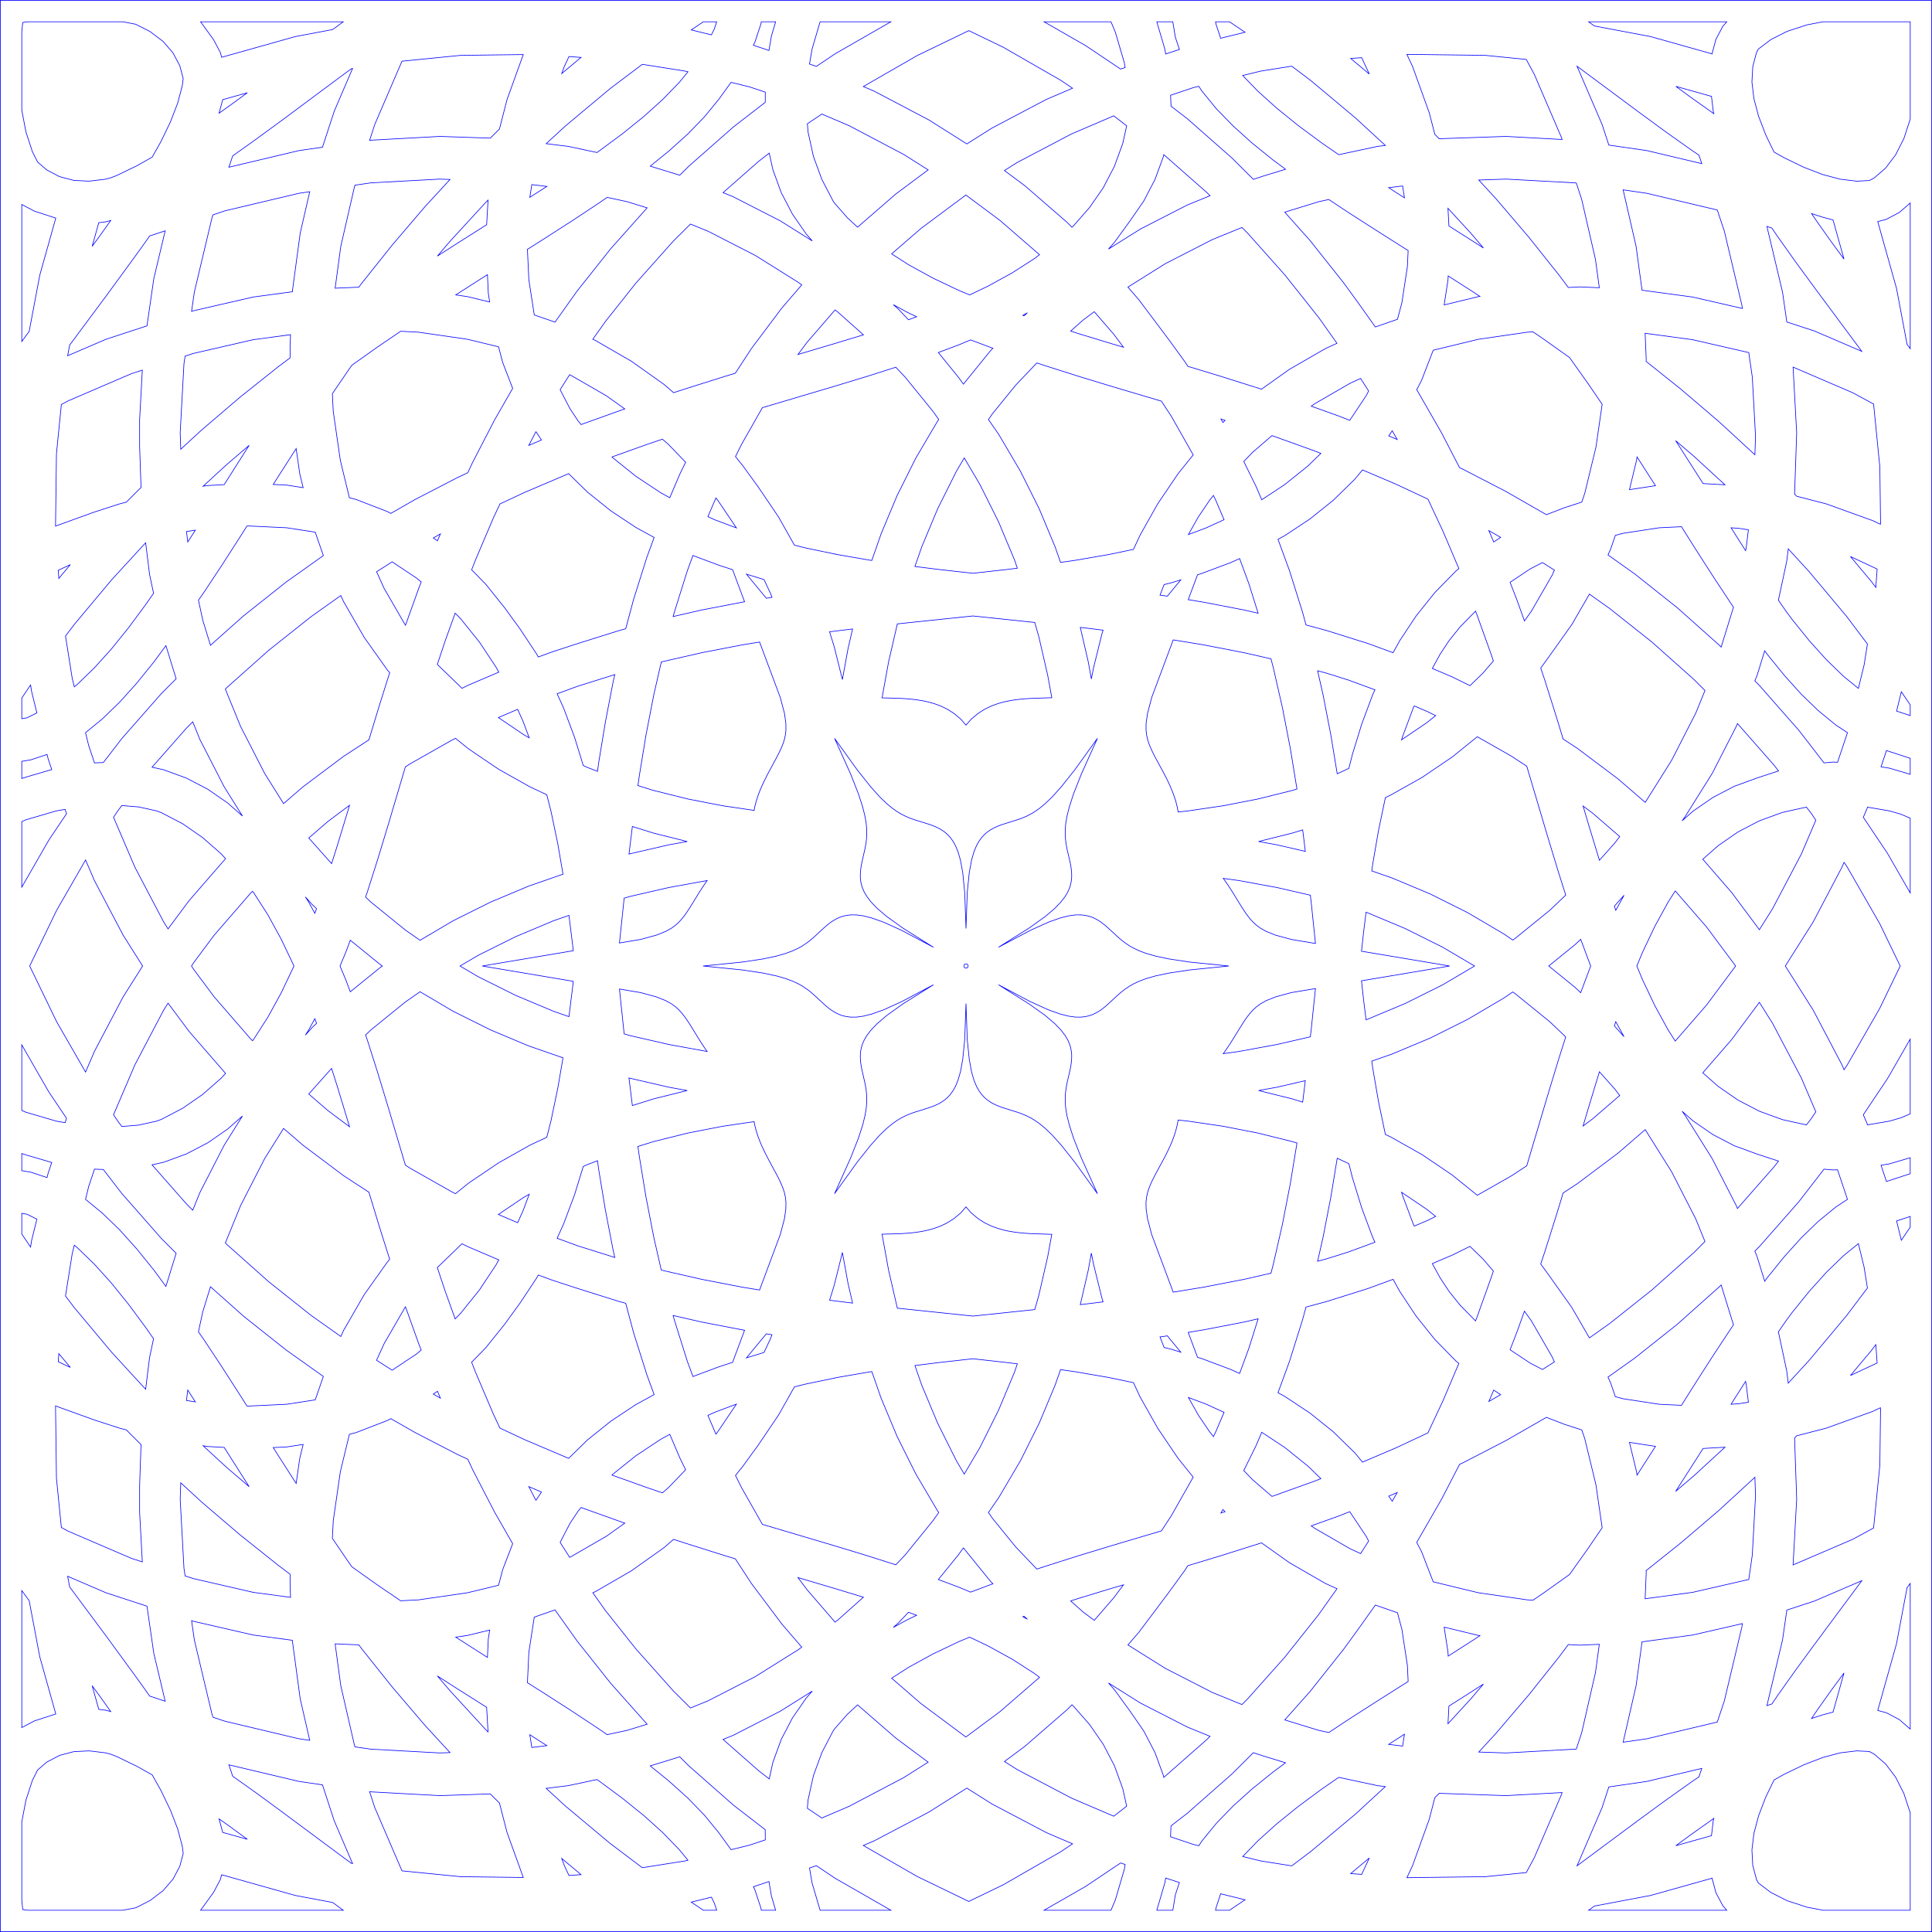 <?xml version="1.0" encoding="UTF-8" standalone="no"?>
<svg
   xmlns:dc="http://purl.org/dc/elements/1.1/"
   xmlns:cc="http://creativecommons.org/ns#"
   xmlns:rdf="http://www.w3.org/1999/02/22-rdf-syntax-ns#"
   xmlns:svg="http://www.w3.org/2000/svg"
   xmlns="http://www.w3.org/2000/svg"
   xmlns:sodipodi="http://sodipodi.sourceforge.net/DTD/sodipodi-0.dtd"
   xmlns:inkscape="http://www.inkscape.org/namespaces/inkscape"
   width="1492.913"
   height="1492.914"
   viewBox="-45 -990 1492.913 1492.914"
   version="1.1"
   id="svg6"
   sodipodi:docname="lotus - projection-2.svg"
   inkscape:version="0.92.3 (2405546, 2018-03-11)">
  <defs
     id="defs10" />
  <sodipodi:namedview
     pagecolor="#ffffff"
     bordercolor="#666666"
     borderopacity="1"
     objecttolerance="10"
     gridtolerance="10"
     guidetolerance="10"
     inkscape:pageopacity="0"
     inkscape:pageshadow="2"
     inkscape:window-width="1920"
     inkscape:window-height="1026"
     id="namedview8"
     showgrid="true"
     inkscape:zoom="0.45603865"
     inkscape:cx="589.68182"
     inkscape:cy="675.78438"
     inkscape:window-x="1600"
     inkscape:window-y="27"
     inkscape:window-maximized="1"
     inkscape:current-layer="svg6"
     inkscape:document-units="cm"
     fit-margin-top="0"
     fit-margin-left="0"
     fit-margin-right="0"
     fit-margin-bottom="0"
     inkscape:snap-nodes="false"
     inkscape:snap-others="false"
     inkscape:snap-to-guides="false"
     inkscape:snap-bbox="true"
     inkscape:bbox-nodes="true">
    <inkscape:grid
       type="xygrid"
       id="grid4529"
       units="cm"
       spacingx="737.008"
       spacingy="737.008"
       originx="0"
       originy="0" />
  </sodipodi:namedview>
  <title
     id="title2">OpenSCAD Model</title>
  <path
     style="fill:none;stroke:#0000ff;stroke-width:0.5;stroke-opacity:1"
     d="M -44.75,-989.75 V 502.663 H 1447.663 V -989.75 Z m 21.246,16.582 h 73.422 l 9.911,1.879 11.044,5.603 10.137,7.676 7.676,8.874 5.247,9.911 2.623,9.943 -0.648,5.247 -3.595,13.7 -5.636,14.574 -7.481,15.481 -6.607,11.692 -11.724,6.639 -15.481,7.482 -4.858,1.879 -4.016,1.068 -12.761,1.522 -11.886,-0.648 -10.914,-2.882 -9.943,-5.247 -6.931,-6.024 -4.048,-8 -4.988,-15.287 -3.206,-16.809 v -60.338 l 0.713,-7.384 2.138,-0.357 z m 133.501,0 h 110.247 l -8.162,5.992 -28.89,5.441 -56.937,15.999 -0.972,-3.66 -5.247,-9.943 z m 388.488,0 h 10.332 l -1.879,5.636 -2.202,4.47 -15.578,-3.822 z m 44.792,0 h 11.076 l -3.271,11.077 -1.879,11.076 -12.048,-4.016 1.166,-2.332 4.664,-14.153 z m 45.439,0 h 54.67 l -43.011,24.712 -14.574,9.781 -0.648,-0.292 -4.632,-1.554 1.944,-11.4 z m 173.079,0 h 51.69 l 3.401,8.13 6.866,23.319 0.68,3.919 -3.498,1.166 -27.076,-18.137 z m 87.09,0 h 12.372 l 1.943,11.854 3.174,9.554 -10.623,3.466 -0.615,-3.628 z m 45.407,0 h 10.785 l 11.983,8.097 -18.817,4.632 -3.66,-11.076 z m 288.281,0 h 106.749 l -3.142,3.627 -5.247,9.943 -2.915,10.915 v 0.323 l -47.577,-13.376 -43.431,-8.194 z m 181.111,0 h 67.398 v 75.236 l -4.89,14.963 -6.413,12.664 -7.708,10.17 -8.842,7.644 -3.725,1.976 -9.619,0.517 -12.793,-1.522 -13.668,-3.627 -14.574,-5.603 -15.481,-7.514 -7.514,-4.242 -6.348,-13.085 -5.603,-14.574 -3.627,-13.668 -1.522,-12.793 0.648,-11.854 2.882,-10.914 1.425,-2.688 9.651,-7.32 12.696,-6.413 15.287,-4.988 z m -660.056,6.834 26.687,12.89 44.144,25.359 9.328,6.251 -20.145,8.615 -42.136,22.185 -19.4,12.242 -29.375,-18.558 -42.136,-22.153 -8.486,-3.627 41.812,-24.032 z m 338.513,18.331 60.532,0.778 31.707,3.142 6.251,11.595 20.987,48.84 0.453,1.425 -43.334,-2.364 -50.945,1.749 -0.68,0.067 -3.368,-3.368 -4.308,-16.68 -12.922,-35.853 z m -682.792,0.166 -12.566,34.816 -5.862,22.768 -0.517,0.486 -6.51,6.51 -39.027,-1.328 -53.342,2.915 -0.939,0.166 4.016,-12.339 21.02,-48.873 45.31,-4.502 z m 35.303,1.522 9.327,0.68 -14.898,12.469 2.008,-5.506 z m 612.544,0.874 5.927,12.663 -14.412,-12.048 z m -555.866,5.149 33.132,5.247 2.138,0.517 -6.51,7.967 -12.858,13.311 -14.671,13.214 -16.388,13.246 -17.975,13.311 -1.911,1.328 -22.153,-4.729 -17.068,-2.105 14.736,-13.57 34.558,-28.89 z m 501.844,1.425 14.704,11.109 34.557,28.922 23.06,21.214 -5.992,0.745 -30.023,6.413 -13.441,-9.295 -18.007,-13.344 -16.356,-13.214 -14.671,-13.214 -11.724,-12.113 13.862,-3.401 z m 220.461,0.067 47.383,35.173 20.89,15.319 19.659,13.959 6.283,4.243 v 0.099 l 2.17,6.445 -42.428,-10.073 -29.408,-4.243 -5.214,-15.967 z m -946.199,1.716 -14.186,33.068 -9.068,27.756 -18.169,2.623 -54.152,12.858 2.947,-8.777 17.522,-12.469 20.89,-15.287 45.796,-34.072 7.579,-5.538 z m 292.491,10.72 14.348,3.53 12.08,4.048 -0.032,7.87 -24.453,18.882 -34.557,30.412 -7.061,7.028 -22.801,-7.028 14.477,-11.724 14.671,-13.214 12.89,-13.311 10.979,-13.441 z m 361.411,3.044 2.429,3.692 10.979,13.473 12.89,13.279 14.671,13.246 16.356,13.214 9.716,7.19 -16.874,5.182 -8.032,2.623 -16.55,-16.517 -34.525,-30.38 -12.534,-9.651 0.032,-0.259 -0.388,-8.162 17.684,-5.927 z m 368.666,0.067 27.497,7.708 1.424,11.918 0.388,1.458 -18.04,-12.825 z m -1103.893,4.923 -13.149,9.619 -8.68,6.154 2.785,-10.429 z m 443.967,16.453 21.149,9.036 42.104,22.185 18.882,11.918 -25.068,18.688 -29.473,25.586 -7.838,-7.222 -9.781,-11.142 -1.36,-1.943 -8.615,-16.55 -6.51,-17.748 -4.178,-18.979 -0.517,-6.316 z m 225.546,1.393 9.975,7.708 -2.98,13.506 -6.477,17.781 -8.615,16.55 -10.655,15.352 -12.469,14.218 -1.068,0.972 -3.854,-3.854 -32.388,-28.112 -15.934,-11.854 9.716,-6.154 42.136,-22.153 z m -266.225,28.825 2.818,12.761 6.478,17.781 8.647,16.55 10.623,15.352 4.696,5.376 -24.614,-15.449 -36.436,-18.655 -7.87,-3.206 27.497,-24.193 z m 304.895,1.166 33.262,29.246 2.494,2.494 -17.424,7.093 -36.436,18.655 -24.614,15.449 4.696,-5.344 11.983,-16.485 10.623,-15.384 8.615,-16.55 6.51,-17.748 z m -559.428,18.882 7.87,0.292 -19.368,21.052 -25.327,29.667 -23.449,29.375 -2.364,3.142 -18.267,0.778 4.372,-32.388 10.655,-46.346 0.292,-0.874 12.242,-1.781 z m 823.872,0 53.374,2.915 0.972,0.166 4.146,12.663 10.623,46.346 2.98,21.862 -15.06,-0.648 -8.907,0.453 -7.222,-9.651 -23.449,-29.408 -25.327,-29.667 -13.182,-14.315 z m -752.781,4.243 11.595,1.425 -13.149,8.421 z m 672.881,1.07 1.425,9.166 -12.21,-7.838 z m 170.391,2.98 18.364,2.688 54.378,12.89 5.474,16.356 13.57,57.261 0.357,2.462 -38.412,-8.809 -39.124,-5.279 -4.599,-33.942 z m -1014.893,1.458 -7.352,31.966 -6.024,44.597 -0.032,0.744 -30.282,4.081 -46.346,10.655 -1.264,0.388 2.138,-14.898 13.603,-57.261 0.809,-2.397 9.166,-3.077 57.261,-13.57 z m 507.025,2.559 26.363,19.627 30.541,26.493 -3.919,2.98 -17.36,11.141 -18.785,10.299 -13.959,6.64 -8.097,-3.368 -20.113,-9.554 -18.785,-10.299 -13.246,-8.485 22.509,-19.53 z m -277.204,1.813 15.417,3.336 15.481,4.761 -28.047,31.48 -26.04,32.776 -17.101,24.031 -16.032,-5.538 -4.178,-27.173 -1.101,-23.513 12.307,-7.773 22.282,-14.315 20.955,-13.862 z m 557.647,1.652 15.287,10.137 22.283,14.283 23.74,15.028 -0.584,12.372 -4.243,27.853 -3.433,12.89 -17.101,5.927 -12.502,-17.619 -11.983,-16.485 -26.04,-32.776 -19.465,-21.829 26.266,-8.097 z m -649.692,0.486 -1.07,19.012 -23.805,15.06 -14.283,9.166 9.813,-11.465 27.367,-29.797 z m 1098.971,2.235 v 112.514 l -2.461,-3.368 -8.129,-43.172 -14.51,-51.626 6.672,-1.781 9.943,-5.247 z m -1459.249,1.134 9.716,5.117 16.55,5.376 -12.372,44.144 -8.194,43.431 -5.7,7.773 z m 1102.048,2.947 17.586,19.141 9.814,11.498 -14.315,-9.166 -12.34,-7.805 z m 280.961,4.081 8.583,2.785 8,2.105 8.486,30.25 -2.818,-3.822 -6.672,-9.068 -10.623,-14.963 z m -1314.283,5.344 -8.097,11.4 -6.251,8.518 5.117,-18.234 5.182,-0.615 z m 447.983,2.753 13.667,5.571 36.436,18.688 33.391,20.89 2.494,1.878 -15.351,17.813 -23.481,31.286 -12.502,19.141 -7.741,2.332 -29.57,9.328 -10.396,3.368 -7.449,-6.445 -25.23,-17.91 -27.756,-16.032 -1.976,-0.907 9.781,-13.765 23.513,-29.602 28.728,-32.258 z m 831.807,1.846 3.854,1.264 4.21,6.251 13.991,19.692 15.287,20.858 34.039,45.828 1.943,2.623 -36.566,-15.708 -21.376,-6.996 -3.336,-23.125 z m -405.685,0.809 4.47,4.437 28.728,32.225 26.04,32.776 14.218,20.048 -8.939,4.081 -27.756,15.999 -21.635,15.384 -2.073,-0.68 -29.57,-9.327 -25.262,-7.676 -2.364,-3.627 -11.983,-16.485 -23.481,-31.286 -8.486,-9.813 29.019,-18.169 36.436,-18.655 z m -832.033,2.559 -8.81,37.116 -5.247,36.339 -31.448,10.267 -29.861,12.825 1.554,-8.259 27.724,-37.278 15.287,-20.89 11.983,-16.485 6.834,-9.652 z m 249.027,33.877 0.648,14.121 1.069,6.996 -17.133,-4.146 -9.068,-1.328 19.465,-12.469 z m 742.385,1.003 19.335,12.372 5.182,3.433 -1.166,0.166 -26.46,6.413 2.98,-19.432 z m -428.745,22.186 11.336,6.186 6.639,3.141 -6.251,2.332 -7.805,-8.194 z m -45.051,4.081 2.17,1.62 19.756,17.619 -23.254,7.06 -27.303,8.097 6.931,-9.263 z m 200.316,1.36 15.125,17.489 7.449,9.943 -8.453,-2.494 -25.878,-7.87 -6.478,-2.073 9.49,-8.453 z m -51.658,0.843 -2.559,2.3 -1.003,-0.323 z m -484.322,14.283 13.635,0.68 38.023,5.506 23.999,5.797 3.206,12.146 7.708,19.983 -13.926,24.291 -17.068,33.003 -3.692,7.902 -7.935,3.725 -32.97,17.068 -18.558,10.623 -2.818,-1.458 -23.934,-9.263 -5.279,-1.393 -6.964,-28.728 -5.506,-37.991 -0.68,-13.667 12.275,-18.008 2.818,-3.983 19.627,-13.959 z m 875.044,0.486 8.065,5.473 20.112,14.315 14.315,20.113 10.915,16.032 -4.826,33.262 -8.615,35.529 -2.332,6.801 -13.311,4.307 -13.992,5.409 -31.286,-17.943 -33.003,-17.068 -2.818,-1.328 -13.862,-26.785 -19.238,-33.489 3.757,-7.255 8.971,-23.222 34.914,-8.453 37.991,-5.506 z m 86.604,1.069 36.727,4.955 43.367,9.943 2.721,18.914 2.494,45.537 -0.486,14.509 -27.691,-25.489 -29.667,-25.327 -26.687,-21.311 0.067,-1.781 z m -1046.73,1.068 -0.357,8.712 v 9.198 l -9.23,6.931 -29.375,23.416 -29.667,25.359 -16.194,14.898 -0.453,-12.599 2.915,-53.374 0.874,-5.96 6.283,-2.04 46.346,-10.655 z m 525.518,4.048 15.773,5.927 1.458,0.486 -1.814,1.878 -20.987,25.878 -3.822,-5.279 -15.546,-19.141 15.967,-5.992 z m 51.172,17.813 7.741,2.526 24.873,7.902 25.878,7.87 37.764,11.206 7.546,11.498 17.036,30.056 -11.692,14.51 -15.708,23.222 -13.57,24.096 -5.214,11.174 -19.303,4.016 -25.553,4.405 -11.465,1.652 -4.243,-12.113 -12.275,-29.343 -14.445,-28.922 -16.744,-28.436 -8.032,-11.627 3.012,-4.34 18.04,-22.185 z m 584.367,3.206 45.99,19.756 16.226,8.777 4.825,48.581 0.551,43.237 -0.099,1.101 -6.089,-2.882 -35.885,-12.922 -22.736,-5.862 -0.486,-0.517 -1.134,-1.134 1.618,-47.286 z m -693.35,0.099 7.19,7.579 21.829,26.882 4.146,5.927 -0.972,1.424 -16.744,28.436 -14.445,28.954 -12.275,29.311 -7.255,20.793 -1.07,-0.132 -25.521,-4.405 -24.841,-5.182 -8.389,-2.105 -12.275,-21.797 -15.708,-23.222 -11.983,-16.485 -5.571,-6.931 4.599,-9.295 16.194,-28.501 54.8,-16.259 25.91,-7.87 z m -582.229,2.235 -2.105,38.347 v 20.372 l 1.101,31.966 -11.368,11.336 -5.085,1.295 -19.368,6.283 -30.25,10.914 0.713,-55.933 3.789,-37.99 5.279,-2.85 48.84,-20.987 z m 330.222,3.498 0.453,0.227 27.789,16.032 14.348,10.202 -1.62,0.551 -31.06,11.141 -1.069,0.421 -2.235,-2.688 -6.381,-9.587 -7.611,-14.704 z m 611.183,2.947 6.186,9.684 -1.781,3.466 -12.793,19.206 -8.874,-3.466 -20.89,-7.482 2.559,-1.814 27.756,-16.032 z m -107.947,31.351 3.207,1.005 -1.652,1.716 z m 132.368,9.069 3.854,6.737 -6.542,-2.785 0.713,-1.005 z m -661.643,0.745 4.243,6.38 -9.781,4.178 4.955,-9.587 z m 568.724,3.012 0.778,0.259 31.059,11.141 5.927,2.3 -9.813,9.587 -18.008,14.477 -17.846,11.789 -4.34,-10.202 -9.554,-19.4 6.801,-7.028 z m -471.01,2.753 4.47,3.854 13.473,13.959 -4.243,8.615 -8.032,18.785 -6.866,-3.757 -19.27,-12.761 -18.007,-14.445 -0.518,-0.517 27.692,-9.911 z m 782.934,1.134 14.153,12.081 23.967,22.023 -16.906,-0.939 -4.696,-7.384 z m -1102.274,3.627 -7.643,11.951 -11.66,18.396 -12.955,0.713 -3.336,0.517 18.331,-16.809 z m 36.306,2.494 2.785,19.433 2.623,10.753 -12.728,-1.976 -10.396,-0.486 5.117,-8.064 z m 1036.139,6.445 14.251,22.218 -20.113,3.077 5.441,-22.509 z m -519.883,0.778 12.113,20.534 14.445,28.954 12.275,29.311 2.202,6.413 -8.194,1.003 -26.137,2.915 -26.104,-2.915 -18.72,-2.332 5.312,-15.255 12.275,-29.343 14.444,-28.922 z m 307.746,9.263 25.78,10.979 24.776,11.595 11.595,24.744 12.307,28.922 -2.3,1.911 -16.226,16.582 -14.444,18.007 -12.761,19.271 -5.085,9.23 -19.173,-7.028 -32.258,-10.137 -15.87,-4.275 -2.623,-9.684 -10.137,-32.29 -8.874,-24.193 5.377,-2.947 19.27,-12.761 18.008,-14.445 16.615,-16.226 z m -613.418,2.915 14.607,14.283 18.008,14.445 19.238,12.761 14.186,7.773 -5.668,15.481 -10.169,32.258 -6.121,22.833 -4.923,1.328 -32.29,10.137 -19.368,6.316 -10.979,4.016 -1.295,-2.332 -12.761,-19.27 -11.983,-16.485 -14.445,-18.008 -11.012,-11.271 3.077,-7.838 13.7,-32.225 5.085,-10.818 19.303,-9.036 32.225,-13.7 z m 498.216,16.841 1.652,3.304 6.574,15.416 -14.153,6.445 -13.376,4.988 7.643,-13.57 8.874,-13.117 z m -384.439,1.879 1.328,1.651 14.509,21.506 -16.517,-6.186 -5.506,-2.494 z m -361.412,21.667 29.732,1.393 22.056,3.401 6.283,18.105 -28.857,20.501 -32.776,26.039 -25.586,22.769 -5.959,-19.4 -3.336,-15.449 4.211,-6.024 13.862,-20.955 14.315,-22.282 5.085,-8.032 z m 1107.521,0.584 11.174,17.716 14.315,22.282 13.829,20.922 0.874,1.23 -9.522,30.865 -1.749,-1.749 -32.225,-28.728 -32.776,-26.039 -20.696,-14.704 2.04,-4.469 3.66,-10.655 6.024,-1.587 27.853,-4.275 z m 38.347,0.842 5.668,0.357 7.708,1.199 -1.749,14.186 -0.421,1.878 -6.996,-10.947 z m -1186.708,1.814 -5.862,9.133 -1.003,-8.064 z m 999.541,0.357 9.101,5.214 -5.344,3.563 z m -810.204,2.559 -2.235,5.279 -3.239,-2.17 z m -227.749,6.834 3.045,24.55 3.077,14.477 -5.992,8.615 -13.311,17.975 -13.214,16.388 -13.214,14.639 -13.311,12.89 -2.202,1.781 -1.62,-6.607 -5.182,-32.647 6.801,-8.971 28.922,-34.557 z m 1269.297,4.729 16.064,17.489 28.922,34.557 16.194,21.441 -2.591,16.291 -4.405,18.007 -11.4,-9.263 -13.311,-12.89 -13.214,-14.671 -13.214,-16.356 -4.826,-6.51 -5.83,-8.453 6.413,-30.023 z m -846.381,5.117 20.08,7.514 10.558,3.433 9.263,24.809 -1.846,0.323 -31.286,6.024 -22.088,5.053 0.874,-3.174 10.137,-32.29 z m 894.444,0.778 20.631,9.684 -1.036,14.186 -3.271,-4.372 z m -472.015,1.587 7.19,19.53 7.125,22.703 -10.817,-2.494 -31.254,-6.024 -11.951,-1.975 7.19,-19.238 3.336,-1.036 22.38,-8.388 z m -654.842,2.526 18.72,12.469 3.725,3.077 -1.684,4.275 -10.461,29.149 -0.453,-0.648 -16.032,-27.756 -5.862,-12.89 z m 888.873,0.55 9.23,5.862 -1.781,3.951 -16.032,27.788 -5.344,7.481 -5.603,-15.611 -5.506,-14.218 15.578,-10.364 z m -1137.577,1.62 -8.874,10.623 -0.453,-6.251 z m 522.474,7.352 13.57,4.178 5.02,10.72 1.134,2.98 -4.372,0.713 z m 335.631,4.404 -10.429,12.631 -2.688,-0.453 -2.947,-0.388 3.141,-8.129 5.895,-1.491 z m 315.745,11.012 15.643,11.109 32.776,26.04 32.258,28.728 8.615,8.615 -7.125,17.489 -18.655,36.436 -20.372,32.517 -21.214,-18.299 -31.286,-23.481 -10.947,-7.158 -4.858,-15.967 -9.328,-29.57 -3.142,-9.328 6.218,-8.55 17.91,-25.197 z m -964.822,1.101 2.137,4.696 16.032,27.789 17.91,25.198 1.684,1.911 -7.935,25.165 -8.129,26.752 -19.659,12.825 -31.286,23.481 -14.996,12.955 -14.607,-23.286 -18.655,-36.436 -11.724,-28.76 1.23,-1.23 32.258,-28.728 32.776,-26.04 z m 876.825,12.048 0.842,2.105 11.141,31.059 1.814,5.344 -8.162,9.457 -9.943,9.619 -13.603,-6.704 -15.481,-6.607 6.121,-11.174 6.834,-10.332 8.389,-10.461 z m -788.472,1.554 4.372,4.47 14.445,17.975 12.761,19.271 2.138,3.886 -23.481,10.008 -4.955,2.461 -18.59,-17.975 -0.453,-0.517 6.056,-18.169 z m 400.082,2.17 47.772,5.02 3.142,10.914 6.834,29.732 3.206,17.521 -12.275,0.388 -3.886,0.134 -3.984,0.259 -4.048,0.356 -4.178,0.486 -4.34,0.713 -4.47,0.938 -4.631,1.328 -4.858,1.782 -5.085,2.429 -5.247,3.336 -5.311,4.437 -3.984,4.599 -3.984,-4.599 -5.312,-4.437 -5.247,-3.336 -5.085,-2.429 -4.858,-1.782 -4.664,-1.328 -4.47,-0.938 -4.308,-0.713 -4.178,-0.486 -4.081,-0.356 -3.951,-0.259 -3.886,-0.134 -10.85,-0.292 5.053,-27.821 6.769,-29.343 z m 82.977,8.842 4.437,0.517 13.182,1.62 -0.842,2.656 -6.542,26.396 -1.684,8.615 -2.397,-13.182 z m -175.961,1.199 -3.53,15.255 -4.34,23.837 -6.316,-25.295 -3.595,-11.595 z m 247.764,8.453 23.546,3.854 31.254,6.056 20.728,4.729 1.684,6.316 7.223,31.675 6.056,31.254 5.117,31.351 -3.724,1.134 -26.396,6.575 -26.752,5.214 -27.108,3.984 -7.838,0.842 -0.615,-3.53 -1.166,-4.696 -1.424,-4.34 -1.554,-4.113 -1.652,-3.854 -1.716,-3.692 -1.781,-3.562 -1.813,-3.433 -5.279,-9.749 -1.62,-3.109 -1.522,-3.045 -1.36,-3.012 -1.166,-3.044 -0.972,-3.077 -0.745,-3.304 -0.421,-3.886 0.067,-5.085 1.068,-7.546 3.239,-12.372 z m -319.632,1.652 15.999,42.881 3.271,12.372 1.036,7.546 0.067,5.085 -0.421,3.886 -0.713,3.304 -0.972,3.077 -1.199,3.044 -1.36,3.012 -1.522,3.044 -1.62,3.109 -5.279,9.749 -1.781,3.433 -1.781,3.563 -1.749,3.692 -1.652,3.854 -1.554,4.113 -1.393,4.34 -1.199,4.696 -0.388,2.3 -24.42,-3.595 -26.784,-5.214 -26.396,-6.575 -12.21,-3.789 1.166,-8.065 5.052,-30.833 6.056,-31.254 5.797,-25.392 31.221,-7.125 31.287,-6.056 z m -458.736,2.785 7.903,25.619 -11.595,11.627 -30.379,34.557 -14.283,18.526 -6.834,0.292 -4.502,-13.441 -2.429,-9.91 12.89,-10.558 13.311,-12.858 13.214,-14.671 13.246,-16.356 z m 1235.419,3.984 1.846,2.559 13.246,16.355 13.214,14.672 13.311,12.858 13.441,10.979 8.906,5.862 -7.676,22.866 -3.433,-0.166 -7.028,0.615 -19.368,-25.068 -30.38,-34.558 -3.692,-3.692 1.781,-4.405 z m -345.477,15.449 6.898,1.846 16.679,5.247 20.728,7.611 -1.814,3.951 -8.356,22.412 -7.158,23.254 -2.818,11.077 -9.004,4.21 -4.89,-29.796 -6.057,-31.254 z m -543.073,2.947 -1.263,5.409 -6.024,31.286 -5.085,30.8 -1.003,7.255 -7.967,-3.077 -3.044,-1.424 -6.769,-21.926 -8.388,-22.412 -5.02,-11.077 15.773,-5.797 z m -451.449,8.032 0.778,4.988 4.081,16.582 -7.611,3.789 -4.048,0.68 v -15.967 z m 1445.581,5.247 6.866,10.105 v 8.291 l -10.526,-3.465 z m -376.407,10.947 10.072,4.275 6.478,3.206 -6.704,5.376 -19.627,13.311 0.615,-2.073 8.388,-22.412 z m -692.8,2.623 4.178,9.263 4.761,12.728 -4.146,-2.332 -19.692,-13.311 z m -251.067,9.652 5.538,13.667 18.688,36.436 14.185,22.671 -11.4,-10.04 -15.352,-10.623 -16.582,-8.647 -17.748,-6.477 -8.777,-1.911 26.428,-30.023 z m 1193.639,1.328 28.145,31.999 3.595,4.632 -16.356,5.344 -17.748,6.477 -16.582,8.647 -15.352,10.591 -8.453,7.449 2.3,-3.174 20.922,-33.391 18.655,-36.436 z m -201.029,10.202 26.04,14.801 12.178,7.967 16.841,56.678 7.87,25.91 5.409,17.003 -12.146,11.595 -26.882,21.829 -1.911,1.328 -6.477,-4.47 -28.436,-16.744 -28.922,-14.445 -29.311,-12.275 -15.805,-5.506 0.809,-5.7 4.405,-25.553 5.182,-24.809 0.166,-0.648 4.146,-1.943 24.129,-13.57 23.222,-15.708 z m -789.541,1.23 10.17,8.226 23.222,15.708 24.129,13.57 12.987,6.088 3.304,12.988 5.182,24.809 4.048,23.578 -26.622,9.263 -29.311,12.307 -28.954,14.412 -25.554,15.093 -11.239,-7.806 -26.881,-21.797 -3.984,-3.822 1.328,-3.822 7.903,-24.841 7.87,-25.91 13.635,-45.958 3.401,-2.235 32.258,-18.299 z m 292.88,0 17.619,24.517 10.332,12.955 7.061,7.87 5.376,5.15 4.372,3.595 3.725,2.623 3.304,1.943 3.012,1.522 2.785,1.199 2.656,1.005 2.526,0.842 9.36,2.915 2.235,0.745 2.202,0.842 2.202,0.939 2.138,1.069 2.17,1.264 2.105,1.489 2.105,1.814 2.073,2.235 2.041,2.785 2.04,3.595 1.943,4.728 1.911,6.543 1.749,9.587 1.522,15.222 1.005,27.918 0.972,-27.918 1.554,-15.222 1.749,-9.587 1.879,-6.543 1.976,-4.728 2.008,-3.595 2.073,-2.785 2.073,-2.235 2.105,-1.814 2.105,-1.489 2.138,-1.264 2.17,-1.069 2.17,-0.939 2.202,-0.842 2.235,-0.745 9.392,-2.915 2.526,-0.842 2.623,-1.005 2.818,-1.199 3.012,-1.522 3.304,-1.943 3.725,-2.623 4.372,-3.595 5.344,-5.15 7.093,-7.87 10.299,-12.955 17.651,-24.517 -12.404,27.529 -6.089,15.416 -3.239,10.072 -1.813,7.223 -0.939,5.571 -0.388,4.534 -0.032,3.854 0.195,3.336 0.357,3.044 0.453,2.785 0.517,2.623 2.202,9.554 0.453,2.332 0.388,2.332 0.292,2.332 0.132,2.429 v 2.461 l -0.259,2.591 -0.518,2.721 -0.874,2.915 -1.393,3.174 -2.105,3.53 -3.142,4.081 -4.696,4.923 -7.417,6.316 -12.437,8.907 -23.675,14.833 24.679,-13.085 13.959,-6.316 9.166,-3.239 6.607,-1.651 5.085,-0.68 4.113,-0.032 3.466,0.388 2.947,0.68 2.623,0.907 2.364,1.101 2.17,1.23 2.008,1.295 1.879,1.458 1.846,1.491 1.749,1.554 7.222,6.672 1.976,1.749 2.202,1.813 2.429,1.781 2.818,1.879 3.368,1.879 4.113,1.911 5.279,1.976 7.19,2.073 10.332,2.203 16.388,2.461 30.023,3.012 -30.023,3.012 -16.388,2.462 -10.332,2.202 -7.19,2.073 -5.279,1.976 -4.113,1.911 -3.368,1.879 -2.818,1.878 -2.429,1.781 -2.202,1.814 -1.976,1.749 -7.222,6.672 -1.749,1.554 -1.846,1.522 -1.879,1.425 -2.008,1.295 -2.17,1.23 -2.364,1.101 -2.623,0.907 -2.947,0.68 -3.466,0.388 -4.113,-0.032 -5.085,-0.68 -6.607,-1.651 -9.166,-3.239 -13.959,-6.316 -24.679,-13.085 23.675,14.833 12.437,8.907 7.417,6.316 4.696,4.923 3.142,4.081 2.105,3.53 1.393,3.174 0.874,2.915 0.518,2.72 0.259,2.591 v 2.461 l -0.132,2.429 -0.292,2.332 -0.388,2.364 -0.453,2.299 -2.202,9.554 -0.517,2.623 -0.453,2.785 -0.357,3.045 -0.195,3.336 0.032,3.854 0.388,4.534 0.939,5.571 1.813,7.222 3.239,10.073 6.089,15.417 12.404,27.529 -17.651,-24.517 -10.299,-12.955 -7.093,-7.87 -5.344,-5.15 -4.372,-3.595 -3.725,-2.623 -3.304,-1.943 -3.012,-1.522 -2.818,-1.199 -2.623,-1.003 -2.526,-0.842 -9.392,-2.915 -2.235,-0.744 -2.202,-0.843 -2.17,-0.938 -2.17,-1.068 -2.138,-1.263 -2.105,-1.491 -2.105,-1.814 -2.073,-2.235 -2.073,-2.785 -2.008,-3.595 -1.976,-4.729 -1.879,-6.542 -1.749,-9.587 -1.554,-15.222 -0.972,-27.918 -1.005,27.918 -1.522,15.222 -1.749,9.587 -1.911,6.542 -1.943,4.729 -2.04,3.595 -2.041,2.785 -2.073,2.235 -2.105,1.814 -2.105,1.491 -2.17,1.263 -2.138,1.068 -2.202,0.938 -2.202,0.843 -2.235,0.744 -9.36,2.915 -2.526,0.842 -2.656,1.003 -2.785,1.199 -3.012,1.522 -3.304,1.943 -3.725,2.623 -4.372,3.595 -5.376,5.15 -7.061,7.87 -10.332,12.955 -17.619,24.517 12.405,-27.529 6.056,-15.417 3.271,-10.073 1.781,-7.222 0.939,-5.571 0.388,-4.534 0.032,-3.854 -0.195,-3.336 -0.323,-3.045 -0.486,-2.785 -0.517,-2.623 -2.17,-9.554 -0.453,-2.299 -0.388,-2.364 -0.292,-2.332 -0.132,-2.429 v -2.461 l 0.227,-2.591 0.517,-2.72 0.907,-2.915 1.393,-3.174 2.105,-3.53 3.109,-4.081 4.729,-4.923 7.417,-6.316 12.404,-8.907 23.675,-14.833 -24.647,13.085 -13.959,6.316 -9.166,3.239 -6.607,1.651 -5.117,0.68 -4.113,0.032 -3.433,-0.388 -2.98,-0.68 -2.623,-0.907 -2.332,-1.101 -2.17,-1.23 -2.008,-1.295 -1.911,-1.425 -1.814,-1.522 -1.782,-1.554 -7.19,-6.672 -2.008,-1.749 -2.17,-1.814 -2.462,-1.781 -2.818,-1.878 -3.336,-1.879 -4.113,-1.911 -5.312,-1.976 -7.158,-2.073 -10.332,-2.202 -16.388,-2.462 -30.055,-3.012 30.055,-3.012 16.388,-2.461 10.332,-2.203 7.158,-2.073 5.312,-1.976 4.113,-1.911 3.336,-1.879 2.818,-1.879 2.462,-1.781 2.17,-1.813 2.008,-1.749 7.19,-6.672 1.782,-1.554 1.814,-1.491 1.911,-1.458 2.008,-1.295 2.17,-1.23 2.332,-1.101 2.623,-0.907 2.98,-0.68 3.433,-0.388 4.113,0.032 5.117,0.68 6.607,1.651 9.166,3.239 13.959,6.316 24.647,13.085 -23.675,-14.833 -12.404,-8.907 -7.417,-6.316 -4.729,-4.923 -3.109,-4.081 -2.105,-3.53 -1.393,-3.174 -0.907,-2.915 -0.517,-2.721 -0.227,-2.591 v -2.461 l 0.132,-2.429 0.292,-2.332 0.388,-2.332 0.453,-2.332 2.17,-9.554 0.517,-2.623 0.486,-2.785 0.323,-3.044 0.195,-3.336 -0.032,-3.854 -0.388,-4.534 -0.939,-5.571 -1.781,-7.223 -3.271,-10.072 -6.056,-15.416 z m 812.828,9.457 18.364,5.96 v 12.372 l -15.902,-4.696 -6.639,-1.101 z m -1421.355,3.012 0.809,3.271 2.818,8.388 -19.886,5.83 -3.271,1.068 v -13.247 l 6.996,-1.166 z m 233.708,39.286 -1.814,6.089 -7.87,25.91 -4.146,13.052 -17.651,-19.789 14.898,-12.858 z m -175.896,0.166 13.117,1.101 13.603,3.012 3.757,1.36 16.55,8.647 15.352,10.623 14.218,12.469 3.53,3.822 -28.209,32.485 -16.226,21.797 -3.401,-5.376 -22.153,-42.136 -16.582,-38.736 3.822,-5.668 z m 1129.123,0.388 7.449,5.57 20.857,18.008 -3.66,4.826 -12.016,13.505 -7.967,-26.169 z m 172.56,0.842 3.919,5.052 3.368,5.053 -11.238,26.266 -22.185,42.136 -10.202,16.194 -21.376,-28.695 -22.348,-25.748 11.886,-10.461 15.351,-10.623 16.55,-8.615 17.781,-6.478 z m 47.221,0.032 17.101,2.915 8.745,2.559 7.158,3.012 v 57.779 l -17.554,-30.541 -18.688,-27.918 2.883,-6.737 z m -1392.79,1.716 1.134,3.336 -13.732,20.469 -20.858,36.306 v -50.686 l 3.271,-1.393 23.319,-6.834 z m 438.364,13.214 16.485,5.15 25.877,6.445 -14.25,2.591 -29.732,6.866 -1.003,0.292 z m 517.972,2.623 2.04,16.615 -21.829,-5.053 -14.25,-2.591 25.878,-6.445 z m -940.499,23.255 6.834,15.902 22.153,42.136 15.093,23.902 -15.093,23.902 -22.153,42.104 -6.834,15.935 -22.445,-39.059 -20.728,-42.881 20.728,-42.881 z m 1358.815,1.814 2.235,3.271 25.359,44.144 15.805,32.711 -15.805,32.711 -25.359,44.144 -2.235,3.304 -1.684,-3.951 -22.153,-42.136 -21.538,-34.072 21.538,-34.071 22.153,-42.136 z m -479.691,12.404 11.886,1.652 29.699,5.441 25.716,5.927 0.778,6.737 3.174,30.541 -18.655,-3.109 -12.339,-3.368 -7.06,-2.85 -4.437,-2.494 -3.142,-2.3 -2.494,-2.3 -2.202,-2.364 -2.008,-2.559 -1.943,-2.656 -1.878,-2.882 -1.878,-2.947 -5.797,-9.425 -2.073,-3.303 -2.203,-3.304 -2.332,-3.336 z m -398.819,1.684 -1.943,2.753 -2.17,3.304 -2.105,3.303 -5.797,9.425 -1.846,2.947 -1.911,2.882 -1.911,2.656 -2.04,2.559 -2.17,2.364 -2.494,2.3 -3.142,2.3 -4.47,2.494 -7.06,2.85 -12.339,3.368 -16.356,2.753 3.627,-34.655 4.729,-1.36 29.732,-6.834 z m 748.085,8.032 24.226,27.885 22.445,30.12 -22.445,30.12 -24.226,27.885 -5.409,-8.453 -10.299,-18.785 -9.554,-20.113 -4.437,-10.655 4.437,-10.655 9.554,-20.113 10.299,-18.785 z m -1099.359,0.259 0.809,1.005 11.141,17.359 10.267,18.785 9.587,20.145 0.195,0.453 -0.195,0.455 -9.587,20.145 -10.267,18.752 -11.141,17.392 -0.809,1.003 -1.587,-1.555 -28.08,-32.387 -16.161,-21.667 -1.328,-2.138 1.328,-2.137 16.161,-21.667 28.08,-32.388 z m 1059.782,3.109 -6.38,11.627 -1.101,-3.206 z m -1018.941,1.264 5.344,5.992 3.271,3.077 -0.259,0.745 -1.068,2.85 -4.826,-8.842 z m 819.597,11.789 0.809,0.292 29.311,12.275 28.954,14.412 24.776,14.607 -24.776,14.607 -28.954,14.412 -29.311,12.275 -0.809,0.292 -1.911,-15.481 -1.619,-14.671 68.111,-11.433 -68.111,-11.433 1.619,-14.672 z m -615.944,2.462 2.882,23.189 0.453,4.113 -70.281,11.821 70.281,11.821 -0.453,4.113 -2.882,23.189 -11.822,-4.113 -29.311,-12.307 -28.954,-14.412 -14.088,-8.291 14.088,-8.291 28.954,-14.412 29.311,-12.307 z m 781.8,18.493 7.514,20.08 0.227,0.551 -0.227,0.551 -7.514,20.08 -4.34,-4.113 -20.339,-16.518 20.339,-16.518 z m -950.766,0.713 23.319,18.914 1.424,1.003 -1.424,1.005 -23.319,18.914 -3.433,-9.166 -4.502,-10.753 4.502,-10.753 z m 745.818,37.343 -3.174,30.541 -0.778,6.737 -25.716,5.927 -29.699,5.441 -11.886,1.652 0.809,-1.101 2.332,-3.336 2.202,-3.304 2.073,-3.304 5.798,-9.425 1.879,-2.947 1.878,-2.883 1.943,-2.656 2.008,-2.558 2.203,-2.364 2.494,-2.299 3.142,-2.3 4.437,-2.494 7.061,-2.85 12.34,-3.368 z m -537.826,0.357 16.356,2.753 12.339,3.368 7.06,2.85 4.47,2.494 3.142,2.3 2.494,2.299 2.17,2.364 2.04,2.559 1.911,2.656 1.911,2.882 1.846,2.947 5.797,9.425 2.105,3.304 2.17,3.304 1.943,2.753 -29.667,-5.409 -29.732,-6.834 -4.729,-1.36 z m -154.067,2.105 25.554,15.093 28.954,14.412 29.311,12.307 26.622,9.263 -4.048,23.578 -5.182,24.809 -3.304,12.987 -12.987,6.089 -24.129,13.603 -23.222,15.675 -10.17,8.227 -3.109,-1.554 -32.258,-18.299 -3.401,-2.235 -13.635,-45.958 -7.87,-25.91 -7.903,-24.841 -1.328,-3.822 3.984,-3.822 26.882,-21.797 z m 844.341,0.166 1.911,1.328 26.882,21.829 12.146,11.595 -5.409,17.003 -7.87,25.91 -16.841,56.678 -12.178,7.967 -26.04,14.801 -19.497,-15.74 -23.222,-15.708 -24.096,-13.57 -4.178,-1.943 -0.166,-0.648 -5.182,-24.809 -4.405,-25.554 -0.809,-5.7 15.805,-5.506 29.311,-12.275 28.922,-14.445 28.436,-16.744 z m 190.568,8.032 10.202,16.194 22.185,42.136 11.238,26.266 -3.368,5.052 -3.919,5.052 -18.493,-4.081 -17.781,-6.477 -16.55,-8.615 -15.351,-10.623 -11.886,-10.461 22.348,-25.748 z m -1229.654,0.615 16.226,21.797 28.209,32.484 -3.53,3.822 -14.218,12.469 -15.352,10.623 -16.55,8.647 -3.757,1.36 -13.603,3.012 -13.117,1.101 -2.623,-3.401 -3.822,-5.668 16.582,-38.735 22.153,-42.136 z m 113.421,12.016 1.068,2.85 0.259,0.745 -3.271,3.077 -5.344,5.991 2.461,-3.822 z m 1005.274,2.299 6.38,11.627 -7.481,-8.421 z m 227.522,13.473 v 57.779 l -7.158,3.012 -8.745,2.559 -17.101,2.915 -0.356,-1.07 -2.882,-6.737 18.688,-27.918 z m -1459.249,4.437 20.857,36.306 13.732,20.469 -1.134,3.336 -6.866,-1.199 -23.319,-6.834 -3.271,-1.393 z m 239.408,18.202 4.146,13.052 7.87,25.91 1.814,6.089 -16.582,-12.404 -14.898,-12.858 z m 979.688,2.591 12.016,13.506 3.66,4.826 -20.857,18.007 -7.449,5.571 4.664,-15.74 z m -749.899,4.761 1.003,0.292 29.732,6.866 14.25,2.591 -25.877,6.413 -16.485,5.182 z m 522.636,2.105 -2.04,16.615 -8.162,-2.558 -25.878,-6.413 14.25,-2.591 z m 291.163,23.643 8.453,7.449 15.352,10.591 16.582,8.648 17.748,6.477 16.356,5.344 -3.595,4.631 -28.145,31.999 -0.874,-2.137 -18.655,-36.436 -20.922,-33.391 z m -1112.477,3.692 -14.185,22.671 -18.688,36.436 -5.538,13.667 -5.02,-5.052 -26.428,-30.023 8.777,-1.911 17.748,-6.478 16.582,-8.647 15.352,-10.623 z m 723.017,3.109 7.87,0.842 27.076,3.984 26.752,5.215 26.396,6.574 3.757,1.134 -5.15,31.351 -6.056,31.254 -7.223,31.675 -1.684,6.316 -20.728,4.728 -31.254,6.057 -23.546,3.854 -16.647,-44.533 -3.239,-12.372 -1.068,-7.546 -0.067,-5.085 0.421,-3.887 0.745,-3.303 0.972,-3.077 1.166,-3.045 1.36,-3.012 1.522,-3.044 1.62,-3.109 5.279,-9.749 1.814,-3.433 1.781,-3.563 1.716,-3.692 1.684,-3.854 1.522,-4.113 1.424,-4.34 1.166,-4.696 z m -327.631,1.23 0.388,2.299 1.199,4.696 1.393,4.34 1.554,4.113 1.652,3.854 1.749,3.692 1.781,3.563 1.781,3.433 5.279,9.749 1.652,3.109 1.491,3.044 1.36,3.012 1.199,3.045 0.972,3.077 0.713,3.304 0.421,3.887 -0.067,5.085 -1.036,7.546 -3.271,12.372 -15.999,42.881 -13.441,-2.202 -31.286,-6.057 -31.222,-7.125 -5.797,-25.392 -6.056,-31.254 -5.053,-30.833 -1.166,-8.064 12.21,-3.789 26.396,-6.575 26.785,-5.214 z m -363.614,5.247 14.996,12.955 31.286,23.481 19.659,12.825 8.129,26.752 7.935,25.165 -1.684,1.911 -17.91,25.198 -16.032,27.788 -2.137,4.696 L 195.403,26.459 162.627,0.42 130.369,-28.308 l -1.23,-1.23 11.724,-28.76 18.655,-36.436 z m 1052.203,0.939 20.372,32.517 18.655,36.436 7.125,17.489 -8.615,8.615 -32.258,28.728 -32.776,26.039 -15.643,11.109 -13.505,-23.384 -17.91,-25.198 -6.218,-8.55 3.142,-9.327 9.328,-29.57 4.858,-15.967 10.947,-7.158 31.286,-23.481 z m -1254.495,18.461 3.271,1.07 19.886,5.83 -2.818,8.388 -0.809,3.271 -12.534,-4.146 -6.996,-1.166 z m 1459.249,3.239 v 12.372 l -18.364,5.959 -4.178,-12.534 6.639,-1.101 z m -442.769,0.388 9.004,4.211 2.818,11.077 7.158,23.254 8.356,22.412 1.814,3.951 -20.728,7.611 -16.679,5.247 -6.898,1.846 4.21,-18.558 6.057,-31.254 z m -571.606,1.911 1.003,7.255 5.085,30.801 6.024,31.286 1.264,5.409 -28.792,-9.036 -15.773,-5.797 5.02,-11.077 8.388,-22.38 6.769,-21.959 3.045,-1.424 z m -388.682,6.51 6.834,0.292 14.283,18.525 30.379,34.558 11.595,11.627 -7.903,25.618 -9.457,-12.825 -13.246,-16.356 -13.214,-14.671 -13.311,-12.858 -12.89,-10.558 2.429,-9.911 z m 1336.436,0.032 7.028,0.615 3.433,-0.166 7.676,22.866 -8.906,5.862 -13.441,10.979 -13.311,12.858 -13.214,14.671 -13.247,16.356 -1.846,2.559 -5.83,-18.882 -1.781,-4.405 3.692,-3.692 30.38,-34.557 z m -326.433,17.846 19.627,13.279 6.704,5.376 -6.478,3.206 -10.072,4.275 -0.778,-1.684 -8.388,-22.38 z m -674.08,1.522 -4.761,12.728 -4.178,9.263 -14.898,-6.348 19.692,-13.311 z m 337.51,9.781 3.984,4.599 5.311,4.437 5.247,3.336 5.085,2.429 4.858,1.781 4.631,1.328 4.47,0.939 4.34,0.713 4.178,0.486 4.048,0.356 3.984,0.259 3.886,0.132 12.275,0.388 -3.206,17.522 -6.834,29.732 -3.142,10.914 -47.772,5.02 -58.395,-6.121 -6.769,-29.343 -5.053,-27.821 10.85,-0.292 3.886,-0.132 3.951,-0.259 4.081,-0.356 4.178,-0.486 4.308,-0.713 4.47,-0.939 4.664,-1.328 4.858,-1.781 5.085,-2.429 5.247,-3.336 5.312,-4.437 z m -729.624,4.988 4.048,0.68 7.611,3.789 -4.081,16.582 -0.778,4.988 -6.802,-10.073 z m 1459.249,2.397 v 8.291 l -6.866,10.105 -3.66,-14.931 z m -40.063,21.019 4.405,18.007 2.591,16.291 -16.194,21.44 -28.922,34.557 -16.064,17.489 -1.199,-9.619 -6.413,-30.023 5.83,-8.453 4.826,-6.51 13.214,-16.356 13.214,-14.671 13.311,-12.89 z m -1079.02,0.067 4.955,2.462 23.481,10.008 -2.138,3.887 -12.761,19.27 -14.445,17.975 -4.372,4.469 -7.708,-21.408 -6.056,-18.17 0.453,-0.517 z m -299.584,1.134 2.202,1.781 13.311,12.89 13.214,14.639 13.214,16.388 13.311,17.975 5.992,8.615 -3.077,14.477 -3.045,24.55 -26.201,-28.533 -28.922,-34.558 -6.801,-8.971 5.182,-32.647 z m 1078.47,0.907 9.943,9.619 8.162,9.457 -1.814,5.344 -11.141,31.06 -0.842,2.105 -12.048,-12.307 -8.389,-10.461 -6.834,-10.332 -6.121,-11.174 15.481,-6.607 z m -484.937,4.728 4.34,23.837 3.53,15.254 -17.78,-2.202 3.595,-11.595 z m 192.381,0.486 1.684,8.615 6.542,26.396 0.842,2.656 -13.181,1.62 -4.437,0.517 6.154,-26.622 z m -427.385,16.939 10.979,4.016 19.368,6.316 32.29,10.137 4.923,1.328 6.121,22.833 10.169,32.258 5.668,15.481 -14.186,7.773 -19.238,12.761 -18.008,14.445 -14.607,14.283 -1.587,-0.648 -32.225,-13.7 -19.303,-9.036 -5.085,-10.817 -13.7,-32.226 -3.077,-7.838 11.012,-11.271 14.445,-18.007 11.983,-16.485 12.761,-19.27 z m 660.542,3.304 5.085,9.23 12.761,19.27 14.444,18.007 16.226,16.583 2.3,1.911 -12.307,28.922 -11.595,24.744 -24.776,11.595 -25.78,10.979 -6.024,-7.255 -16.615,-16.226 -18.008,-14.445 -19.27,-12.76 -5.377,-2.947 8.874,-24.193 10.137,-32.29 2.623,-9.684 15.87,-4.275 32.258,-10.137 z m 253.497,4.34 9.522,30.865 -0.874,1.23 -13.83,20.922 -14.315,22.283 -11.174,17.716 -17.198,-0.809 -27.853,-4.275 -6.024,-1.587 -3.66,-10.655 -2.04,-4.469 20.696,-14.704 32.776,-26.04 32.225,-28.728 z m -1167.341,1.393 25.586,22.768 32.776,26.039 28.857,20.501 -6.283,18.105 -22.056,3.401 -29.732,1.393 -0.972,-0.067 -5.085,-8.032 -14.315,-22.283 -13.862,-20.955 -4.21,-6.024 3.336,-15.449 z m 150.699,15.513 10.461,29.149 1.684,4.275 -3.725,3.109 -18.72,12.437 -12.048,-7.676 5.862,-12.89 16.032,-27.756 z m 864.648,3.368 5.344,7.449 16.032,27.788 1.781,3.951 -9.23,5.862 -9.457,-4.89 -15.578,-10.364 5.506,-14.218 z m -657.854,3.336 22.088,5.052 31.286,6.024 1.846,0.323 -9.263,24.809 -10.558,3.433 -20.08,7.514 -4.308,-11.692 -10.137,-32.29 z m 452.064,2.559 -7.125,22.704 -7.19,19.529 -6.801,-3.077 -22.38,-8.388 -3.336,-1.036 -7.19,-19.238 11.951,-1.976 31.254,-6.024 z m -380.034,11.595 4.372,0.713 -1.134,2.98 -5.02,10.72 -13.57,4.178 z m 309.851,1.555 10.429,12.631 -7.028,-2.17 -5.895,-1.489 -3.141,-8.129 2.947,-0.388 z m 547.477,6.801 1.036,14.186 -20.631,9.684 16.323,-19.497 z M 0.463,55.999 9.337,66.622 0.009,62.25 Z m 706.338,3.951 26.137,2.915 8.194,1.003 -2.202,6.413 -12.275,29.311 -14.445,28.954 -12.113,20.534 -6.089,-10.364 -14.444,-28.922 -12.275,-29.343 -5.312,-15.254 18.72,-2.332 z m 67.722,8.388 11.465,1.652 25.553,4.405 19.303,4.016 5.214,11.173 13.57,24.096 15.708,23.222 11.692,14.51 -17.036,30.055 -7.546,11.498 -37.764,11.206 -25.878,7.87 -24.873,7.903 -7.741,2.526 -16.356,-17.165 -18.04,-22.185 -3.012,-4.34 8.032,-11.627 16.744,-28.436 14.445,-28.922 12.275,-29.343 z m -145.84,1.522 7.255,20.793 12.275,29.311 14.445,28.954 16.744,28.436 0.972,1.425 -4.146,5.927 -21.829,26.882 -7.19,7.579 -22.38,-7.125 -25.91,-7.87 -54.8,-16.259 -16.194,-28.501 -4.599,-9.295 5.571,-6.931 11.983,-16.485 15.708,-23.222 12.275,-21.797 8.388,-2.105 24.841,-5.182 25.521,-4.405 z m 675.181,7.611 0.421,1.879 1.749,14.185 -7.708,1.199 -5.668,0.357 4.21,-6.672 z m -1203.777,6.672 5.862,9.133 -6.866,-1.068 z m 1009.16,0 5.344,3.562 -9.101,5.214 z m -816.196,0.938 2.235,5.279 -5.474,-3.109 z m 580.286,4.826 13.376,4.988 14.153,6.445 -6.574,15.417 -1.652,3.303 -2.785,-3.465 -8.874,-13.117 z m -349.298,5.117 -14.51,21.505 -1.328,1.652 -6.186,-14.477 5.506,-2.494 z m -526.134,1.393 30.25,10.915 19.368,6.283 5.085,1.295 11.368,11.336 -1.101,31.967 v 20.372 l 2.105,38.347 -8.453,-2.753 -48.84,-20.987 -5.279,-2.85 -3.789,-38.023 z m 1410.149,1.393 0.099,1.101 -0.55,43.237 -4.826,48.581 -16.226,8.777 -45.99,19.756 2.785,-50.848 -1.619,-47.286 1.134,-1.134 0.486,-0.517 22.736,-5.862 35.885,-12.923 z m -258.095,7.417 13.992,5.409 13.311,4.307 2.332,6.801 8.615,35.529 4.826,33.262 -10.915,16.032 -14.315,20.113 -20.112,14.315 -8.065,5.474 -4.243,-0.195 -37.991,-5.506 -34.914,-8.453 -8.971,-23.222 -3.757,-7.255 19.238,-33.489 13.862,-26.784 2.818,-1.328 33.003,-17.068 z m -892.954,1.005 18.558,10.623 32.97,17.068 7.935,3.692 3.692,7.935 17.068,33.003 13.926,24.291 -7.708,19.983 -3.206,12.145 -23.999,5.797 -38.023,5.506 -13.635,0.68 -18.04,-12.275 -19.627,-13.959 -2.818,-3.984 -12.275,-18.007 0.68,-13.668 5.506,-37.991 6.964,-28.728 5.279,-1.393 23.934,-9.263 z m 672.979,10.526 17.845,11.789 18.007,14.477 9.814,9.587 -5.927,2.3 -31.06,11.141 -0.778,0.259 -14.995,-12.923 -6.801,-7.028 9.554,-19.4 z m -457.44,1.587 8.032,18.785 4.243,8.615 -13.473,13.959 -4.47,3.854 -11.303,-3.822 -27.692,-9.91 0.517,-0.517 18.008,-14.445 19.271,-12.761 z m 741.575,6.218 20.113,3.077 -14.251,22.218 -0.421,-2.785 z m -1024.868,1.587 -2.623,10.72 -2.785,19.432 -12.599,-19.659 -5.117,-8.064 10.396,-0.486 z m -77.309,1.036 3.336,0.551 12.955,0.713 11.66,18.396 7.643,11.951 -17.263,-14.769 z m 1175.988,1.134 -23.967,22.024 -14.153,12.08 16.517,-25.78 4.696,-7.384 z m 23.125,23.222 0.486,14.51 -2.494,45.537 -2.721,18.914 -43.367,9.943 -36.727,4.955 0.842,-19.983 -0.067,-1.749 26.687,-21.311 29.667,-25.327 z m -1216.375,4.275 16.194,14.898 29.667,25.359 29.375,23.416 9.23,6.931 v 9.198 l 0.357,8.712 -28.857,-3.887 -46.346,-10.655 -6.283,-2.04 -0.874,-5.959 -2.915,-53.375 z m 268.945,2.947 9.781,4.178 -4.243,6.381 -0.584,-0.972 z m 671.035,4.567 -3.854,6.737 -1.976,-2.948 -0.713,-1.003 z m -630.616,11.53 1.069,0.421 31.06,11.141 1.62,0.551 -14.348,10.202 -27.789,16.032 -0.453,0.227 -7.384,-11.595 7.611,-14.704 6.38,-9.587 z m 495.949,1.554 1.652,1.717 -3.207,1.003 z m 98.004,1.717 12.793,19.206 1.781,3.466 -6.186,9.684 -7.838,-3.562 -27.756,-16.032 -2.559,-1.814 20.89,-7.481 z m -522.507,21.376 10.396,3.368 29.57,9.328 7.741,2.332 12.502,19.141 23.481,31.286 15.351,17.813 -2.494,1.879 -33.391,20.89 -36.436,18.687 -13.667,5.571 -13.441,-13.376 -28.728,-32.258 -23.513,-29.602 -9.781,-13.797 1.976,-0.874 27.756,-16.032 25.23,-17.91 z m 454.299,2.688 21.635,15.384 27.756,16 8.939,4.081 -14.218,20.048 -26.04,32.776 -28.728,32.225 -4.47,4.437 -22.639,-9.23 -36.436,-18.655 -29.019,-18.169 8.486,-9.813 23.481,-31.286 11.983,-16.485 2.364,-3.66 25.262,-7.643 29.57,-9.328 z m -230.339,3.919 20.987,25.878 1.814,1.879 -1.458,0.486 -15.773,5.927 -8.971,-3.757 -15.967,-5.992 15.546,-19.141 z m -692.185,21.926 29.861,12.825 31.448,10.267 5.247,36.339 8.81,37.116 -11.984,-3.984 -6.834,-9.651 -11.983,-16.485 -15.287,-20.89 -27.724,-37.278 z m 564.351,1.005 27.303,8.097 23.254,7.061 -19.756,17.619 -2.17,1.62 -21.7,-25.133 z m 822.058,2.397 -1.943,2.623 -34.039,45.828 -15.287,20.857 -13.991,19.692 -4.21,6.251 -3.854,1.264 12.048,-50.686 3.336,-23.125 21.376,-6.996 z m 37.407,2.105 v 112.514 l -8.486,-7.32 -9.943,-5.247 -6.672,-1.781 14.51,-51.626 8.129,-43.172 z m -607.945,1.101 -7.449,9.943 -15.125,17.489 -8.745,-6.542 -9.49,-8.453 6.478,-2.073 25.878,-7.87 z m -851.304,4.437 5.7,7.773 8.194,43.432 12.372,44.144 -16.55,5.376 -9.716,5.117 z m 1045.92,11.206 17.101,5.927 3.433,12.89 4.243,27.853 0.584,12.372 -23.74,15.028 -22.283,14.283 -15.287,10.137 -7.773,-1.684 -26.266,-8.065 19.465,-21.862 26.04,-32.776 11.983,-16.485 z m -633.887,3.757 17.101,24.032 26.04,32.776 28.047,31.481 -15.481,4.761 -15.417,3.304 -6.056,-4.178 -20.955,-13.862 -22.283,-14.315 -12.307,-7.773 1.101,-23.513 4.178,-27.173 z m 273.156,1.814 6.251,2.332 -6.639,3.142 -11.336,6.186 3.919,-3.465 z m 89.325,3.077 2.559,2.299 -3.563,-1.975 z m -643.312,3.433 1.264,0.388 46.346,10.655 30.282,4.081 0.032,0.744 6.024,44.597 7.352,31.934 -8.324,-1.166 -57.261,-13.603 -9.166,-3.044 -0.809,-2.429 -13.603,-57.261 z m 1198.336,2.235 -0.357,2.494 -13.57,57.229 -5.473,16.356 -54.379,12.923 -18.364,2.656 10.008,-43.626 4.599,-33.942 39.124,-5.279 z m -230.437,2.721 26.46,6.413 1.166,0.166 -5.182,3.433 -19.335,12.372 -0.134,-2.947 z m -737.559,2.267 -1.069,6.996 -0.648,14.121 -5.02,-3.174 -19.465,-12.469 9.068,-1.328 z m 370.869,5.473 13.959,6.639 18.785,10.299 17.36,11.141 3.919,2.98 -30.541,26.493 -26.363,19.627 -34.849,-25.942 -22.509,-19.53 13.246,-8.485 18.785,-10.299 20.113,-9.554 z m -490.281,5.182 18.267,0.778 2.364,3.141 23.449,29.375 25.327,29.667 19.368,21.052 -7.87,0.292 -53.342,-2.947 -12.242,-1.749 -0.292,-0.842 -10.655,-46.379 z m 976.87,0.356 -2.98,21.861 -10.623,46.347 -4.146,12.663 -0.972,0.132 -53.374,2.948 -21.052,-0.713 13.182,-14.315 25.327,-29.667 23.448,-29.408 7.222,-9.651 8.907,0.453 z m 189.078,22.153 -8.486,30.25 -8,2.105 -8.583,2.785 4.955,-7.287 10.623,-14.963 6.672,-9.069 z m -1086.955,2.299 14.283,9.166 23.805,15.06 1.069,19.012 -1.976,-1.976 -27.367,-29.796 z m 518.62,5.441 24.614,15.449 36.436,18.655 17.424,7.093 -2.494,2.494 -33.262,29.246 -0.292,-1.425 -6.51,-17.748 -8.615,-16.55 -10.623,-15.384 -11.983,-16.485 z m 289.706,0.842 -9.814,11.498 -17.586,19.141 0.744,-13.667 12.34,-7.806 z m -1075.069,1.295 6.251,8.518 8.097,11.4 -4.048,-1.069 -5.182,-0.615 z m 556.449,4.146 -4.696,5.376 -10.623,15.352 -8.647,16.55 -6.478,17.781 -2.818,12.761 -8.162,-6.316 -27.497,-24.193 7.87,-3.174 36.436,-18.687 z m 200.672,10.558 1.068,0.972 12.502,14.218 10.623,15.352 8.615,16.55 6.477,17.781 2.98,13.506 -9.975,7.708 -32.614,-13.959 -42.136,-22.153 -9.716,-6.154 15.934,-11.854 32.387,-28.112 z m -165.662,0.067 29.473,25.586 25.068,18.687 -18.882,11.919 -42.104,22.153 -21.181,9.068 -11.174,-7.514 0.517,-6.315 4.178,-18.979 6.51,-17.748 8.615,-16.55 1.36,-1.943 9.781,-11.141 z m 422.591,22.671 -1.425,9.166 -10.785,-1.328 z m -675.861,0.388 13.149,8.421 -11.595,1.424 z m -340.651,12.469 12.761,1.522 4.016,1.068 4.858,1.878 15.481,7.514 11.724,6.575 6.607,11.724 7.482,15.514 5.635,14.574 3.595,13.635 0.648,5.279 -2.623,9.911 -5.247,9.943 -7.676,8.874 -10.137,7.708 -11.044,5.571 -9.911,1.878 h -73.422 l -1.814,-0.195 -2.138,-0.356 -0.713,-7.384 v -60.338 l 3.206,-16.809 4.988,-15.287 4.048,-8 6.931,-6.024 9.943,-5.247 10.914,-2.882 z m 1366.135,0 9.619,0.517 3.725,1.976 8.842,7.643 7.708,10.17 6.413,12.663 4.89,14.963 v 75.236 h -67.398 l -12.34,-2.364 -15.287,-4.988 -12.696,-6.413 -9.651,-7.32 -1.425,-2.688 -2.882,-10.914 -0.648,-11.886 1.522,-12.761 3.627,-13.667 5.603,-14.574 6.348,-13.084 7.514,-4.243 15.481,-7.481 14.574,-5.635 13.668,-3.627 z m -466.412,1.424 8.032,2.623 16.841,5.182 -9.684,7.19 -16.356,13.214 -14.671,13.214 -12.89,13.344 -10.979,13.441 -2.429,3.692 -4.146,-1.003 -17.684,-5.927 0.357,-8.161 v -0.259 l 12.502,-9.651 34.557,-30.412 z m -443.222,3.174 7.06,7.028 34.557,30.412 24.453,18.882 0.032,7.87 -12.08,4.048 -14.348,3.53 -9.457,-13.052 -10.979,-13.441 -12.89,-13.311 -14.671,-13.214 -14.477,-11.724 z m -348.392,6.186 54.152,12.825 18.169,2.656 9.068,27.756 14.186,33.068 -0.842,-0.166 -7.579,-5.538 -45.796,-34.039 -20.89,-15.319 -17.522,-12.437 z m 1138.16,2.785 -2.17,6.445 v 0.067 l -6.283,4.275 -19.659,13.991 -20.89,15.287 -47.383,35.173 19.335,-44.954 5.214,-15.967 29.408,-4.275 z m -280.54,6.898 30.023,6.413 5.992,0.744 -23.06,21.214 -34.557,28.922 -14.704,11.109 -24.032,-3.822 -13.862,-3.4 11.724,-12.113 14.671,-13.214 16.356,-13.214 18.007,-13.344 z m -573.193,1.684 1.911,1.328 17.975,13.344 16.388,13.214 14.671,13.214 12.858,13.311 6.51,7.967 -2.138,0.517 -33.132,5.247 -24.971,-18.849 -34.558,-28.89 -14.736,-13.57 17.068,-2.105 z m 285.819,6.639 19.4,12.242 42.136,22.185 20.145,8.615 -9.328,6.251 -44.144,25.359 -26.687,12.923 -39.707,-19.206 -41.812,-24.031 8.486,-3.628 42.136,-22.153 z m -461.521,2.753 0.939,0.132 53.342,2.915 39.027,-1.328 6.51,6.542 0.517,0.453 5.862,22.768 12.566,34.817 -48.419,-0.615 -45.31,-4.502 -21.02,-48.873 z m 921.488,0.68 -0.453,1.425 -20.987,48.84 -6.251,11.562 -31.707,3.174 -60.532,0.778 4.372,-9.295 12.922,-35.885 4.308,-16.647 3.368,-3.401 0.68,0.067 50.945,1.749 z m 117.243,19.983 -0.388,1.424 -1.425,11.919 -27.497,7.708 11.271,-8.259 z m -1155.034,0.356 8.68,6.154 13.149,9.619 -19.044,-5.344 z m 888.841,30.218 -5.927,12.664 -8.486,-0.615 z m -624.041,0.388 14.898,12.469 -9.327,0.68 -3.563,-7.611 z m 431.854,3.466 3.498,1.166 -0.68,3.919 -6.866,23.351 -3.401,8.097 h -51.691 l 32.064,-18.396 z m -235.133,2.073 14.574,9.781 43.011,24.679 h -54.67 l -6.251,-21.246 -1.943,-11.4 4.631,-1.554 z m -459.545,7.028 56.937,15.999 28.89,5.441 8.162,5.992 H 109.997 l 10.04,-13.829 5.247,-9.943 z m 729.495,2.558 10.623,3.466 -3.174,9.554 -1.911,11.854 h -12.404 l 6.251,-21.246 z m 422.268,0.099 v 0.292 l 2.915,10.915 5.247,9.911 3.142,3.66 h -106.749 l 4.437,-3.239 43.431,-8.194 z m -728.815,2.591 1.879,11.141 3.271,11.044 h -11.076 l -0.292,-1.652 -4.664,-14.153 -1.166,-2.332 z m 349.039,9.457 18.817,4.631 -11.983,8.097 h -10.785 l 0.292,-1.652 z m -393.507,2.623 2.202,4.469 1.879,5.635 h -10.332 l -9.328,-6.283 z"
     id="path4-9-2"
     inkscape:connector-curvature="0" />
  <circle
     style="color:#000000;clip-rule:nonzero;display:inline;overflow:visible;visibility:visible;opacity:1;isolation:auto;mix-blend-mode:normal;color-interpolation:sRGB;color-interpolation-filters:linearRGB;solid-color:#000000;solid-opacity:1;fill:none;fill-opacity:1;fill-rule:evenodd;stroke:#0000ff;stroke-width:0.5;stroke-linecap:butt;stroke-linejoin:miter;stroke-miterlimit:4;stroke-dasharray:none;stroke-dashoffset:0;stroke-opacity:1;color-rendering:auto;image-rendering:auto;shape-rendering:auto;text-rendering:auto;enable-background:accumulate"
     id="path814"
     cx="701.457"
     cy="-243.543"
     r="1.64" />
</svg>
